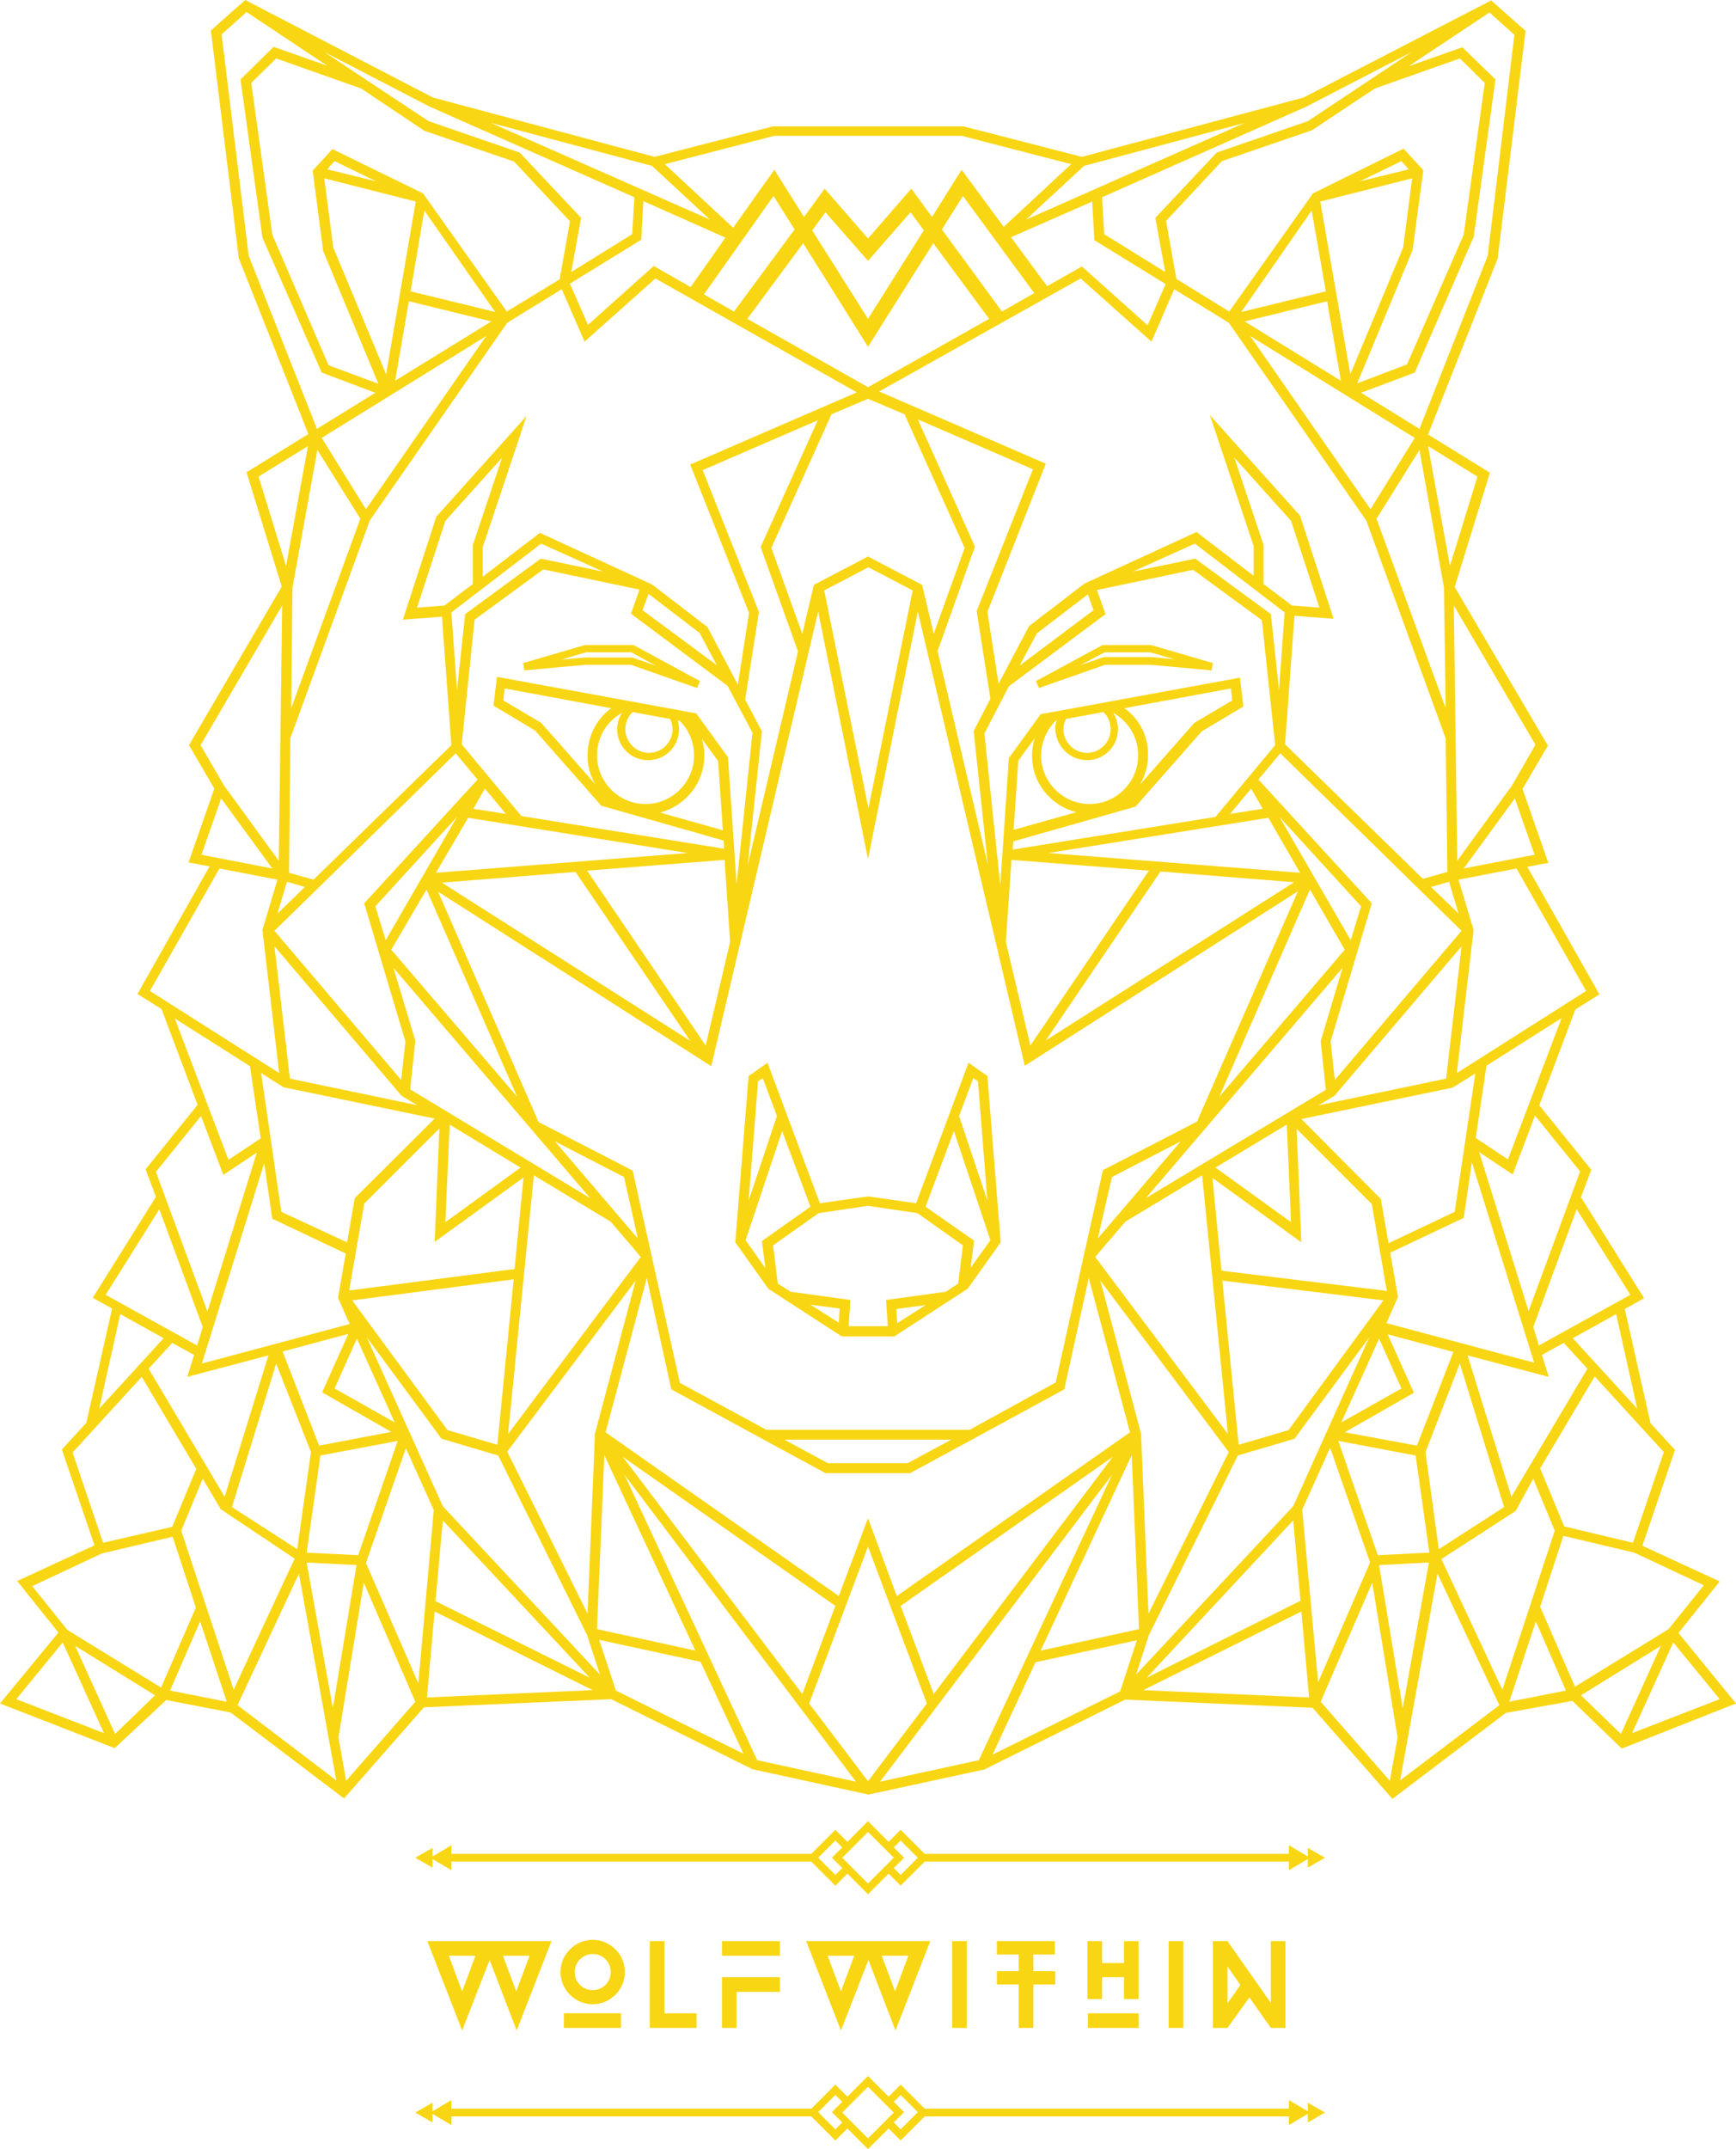 <?xml version="1.0" encoding="utf-8"?>
<!-- Generator: Adobe Illustrator 18.0.0, SVG Export Plug-In . SVG Version: 6.00 Build 0)  -->
<!DOCTYPE svg PUBLIC "-//W3C//DTD SVG 1.1//EN" "http://www.w3.org/Graphics/SVG/1.1/DTD/svg11.dtd">
<svg version="1.1" id="Layer_1" xmlns="http://www.w3.org/2000/svg" xmlns:xlink="http://www.w3.org/1999/xlink" x="0px" y="0px"
	 viewBox="0 0 404.2 500" enable-background="new 0 0 404.2 500" xml:space="preserve">
<g>
	<g>
		<path fill="#F9D613" d="M128.4,451.7l-8.1,20.8l-6.3-16.4l-6.4,16.4l-8.1-20.8L128.4,451.7z M107.6,463.4l3.1-8.3h-6.2
			L107.6,463.4z M120.2,463.4l3.1-8.3h-6.2L120.2,463.4z"/>
		<path fill="#F9D613" d="M130.5,458.9c0-4.1,3.4-7.5,7.5-7.5s7.5,3.4,7.5,7.5s-3.4,7.5-7.5,7.5S130.5,463,130.5,458.9z
			 M144.6,471.9h-13.3v-3.4h13.3V471.9z M133.8,458.9c0,2.3,1.8,4.2,4.2,4.2c2.3,0,4.2-1.8,4.2-4.2c0-2.3-1.8-4.2-4.2-4.2
			C135.7,454.7,133.8,456.6,133.8,458.9z"/>
		<path fill="#F9D613" d="M162.2,468.5v3.4h-10.9v-20.2h3.4v16.8H162.2z"/>
		<path fill="#F9D613" d="M181.6,451.7v3.4h-13.5v-3.4H181.6z M168.1,460.1h13.5v3.4h-10.1v8.4h-3.4V460.1z"/>
		<path fill="#F9D613" d="M216.6,451.7l-8.1,20.8l-6.3-16.4l-6.4,16.4l-8.1-20.8L216.6,451.7z M195.8,463.4l3.1-8.3h-6.2
			L195.8,463.4z M208.4,463.4l3.1-8.3h-6.2L208.4,463.4z"/>
		<path fill="#F9D613" d="M221.7,451.7h3.4v20.2h-3.4V451.7z"/>
		<path fill="#F9D613" d="M240.6,454.8v3.9h5.1v3.1h-5.1v10.1h-3.4v-10.1h-5.1v-3.1h5.1v-3.9h-5.1v-3.1h13.5v3.1H240.6z"/>
		<path fill="#F9D613" d="M265.1,451.7v13.5h-3.4v-5.1h-5.1v5.1h-3.4v-13.5h3.4v5.1h5.1v-5.1H265.1z M265.1,468.5h-11.8v3.4h11.8
			V468.5z"/>
		<path fill="#F9D613" d="M272.1,451.7h3.4v20.2h-3.4V451.7z"/>
		<path fill="#F9D613" d="M299.3,451.7v20.2h-3.4l-5-7.1l-5.1,7.1h-3.4v-20.2h3.4l10.1,14.4v-14.4H299.3z M288.8,461.9l-3-4.3v8.6
			L288.8,461.9z"/>
	</g>
	<path fill="#F9D613" d="M308.5,432.3l-4-2.3v2l-4.4-2.6v2h-84.8l-5.6-5.6l-2.8,2.8l-4.8-4.8l-4.8,4.8l-2.8-2.8l-5.6,5.6h-83.8v-2
		l-4.4,2.6v-2l-4,2.3l4,2.3v-2l4.4,2.6v-2h83.8l5.6,5.6l2.8-2.8l4.8,4.8l4.8-4.8l2.8,2.8l5.6-5.6h84.8v2l4.4-2.6v2L308.5,432.3z
		 M194.5,436.3l-4-4l4-4l1.6,1.6l-2.4,2.4l2.4,2.4L194.5,436.3z M196.1,432.3l6-6l6,6l-6,6L196.1,432.3z M209.7,436.3l-1.6-1.6
		l2.4-2.4l-2.4-2.4l1.6-1.6l4,4L209.7,436.3z"/>
	<path fill="#F9D613" d="M308.5,491.6l-4-2.3v2l-4.4-2.6v2h-84.8l-5.6-5.6l-2.8,2.8l-4.8-4.8l-4.8,4.8l-2.8-2.8l-5.6,5.6h-83.8v-2
		l-4.4,2.6v-2l-4,2.3l4,2.3v-2l4.4,2.6v-2h83.8l5.6,5.6l2.8-2.8l4.8,4.8l4.8-4.8l2.8,2.8l5.6-5.6h84.8v2l4.4-2.6v2L308.5,491.6z
		 M194.5,495.5l-4-4l4-4l1.6,1.6l-2.4,2.4l2.4,2.4L194.5,495.5z M196.1,491.6l6-6l6,6l-6,6L196.1,491.6z M209.7,495.5l-1.6-1.6
		l2.4-2.4l-2.4-2.4l1.6-1.6l4,4L209.7,495.5z"/>
</g>
<g>
	<path fill="#F9D613" d="M136.3,154.7h10.6l15.4,5.4l0.7-1.6l-15.5-8.4h-11.3l-14.4,4.2l0.3,1.7L136.3,154.7z M136.4,151.8H147
		l5.7,3.1l-5.5-1.9h-11l-5.5,0.5L136.4,151.8z"/>
	<path fill="#F9D613" d="M225.5,247.3L213.3,280l-11.2-1.6l-11.2,1.6l-12.2-32.7l-4.4,3.1l-3.1,38.7l7.7,10.8L196,311h12.2
		l17.1-11.1l7.7-10.8l-3.1-38.7L225.5,247.3z M226.6,250.9l1.1,0.7l2.2,27.8l-6.6-19.7L226.6,250.9z M176.5,251.6l1.1-0.7l3.3,8.8
		l-6.6,19.7L176.5,251.6z M173.6,288.6l8.5-25.4l6.6,17.6l-11.3,8l0.8,6.3L173.6,288.6z M195.3,307.8l-6.6-4.2l6.8,0.9L195.3,307.8z
		 M208.7,304.6l6.8-0.9l-6.6,4.2L208.7,304.6z M220.2,300.6l-13.9,1.9l0.4,6.1h-9.1l0.4-6.1l-13.9-1.9l-3-1.9l-1.1-8.9l10.6-7.5
		l11.5-1.7l11.5,1.7l10.6,7.5l-1.1,8.9L220.2,300.6z M215.5,280.8l6.6-17.6l8.5,25.4L226,295l0.8-6.3L215.5,280.8z"/>
	<path fill="#F9D613" d="M257.3,154.7h10.6l14.2,1.3l0.3-1.7l-14.4-4.2h-11.3l-15.5,8.4l0.7,1.6L257.3,154.7z M257.2,151.8h10.6
		l5.6,1.6l-5.4-0.5l-11,0l-5.5,1.9L257.2,151.8z"/>
	<path fill="#F9D613" d="M404.2,396.4L390.8,380l9.6-12l-18-8.3l7.6-22.3l-5.7-6.2l-6-26.6l4.5-2.5l-14.7-23.5l2.4-6.4l-12.1-15
		l8.4-22.3l5.6-3.5l-16.8-29.7l4.9-0.9l-6-17.2l5.9-10.1l-21.7-36.9l8.2-26.6l-14.4-8.9l16.2-40.9l6.5-53l-8-7.1l-43.7,22.6
		l-51.6,13.8l-27.6-7.1H180l-27.6,7.1l-51.6-13.8L57.1,0l-8,7.1l6.5,53L71.8,101l-14.4,8.9l8.2,26.6L44,173.4l5.9,10.1l-6,17.2
		l4.9,0.9l-16.8,29.7l5.6,3.5l8.4,22.3l-12.1,15l2.4,6.4l-14.7,23.5l4.5,2.5l-6,26.6l-5.7,6.2l7.6,22.3l-18,8.3l9.6,12L0,396.4
		l26.7,10.4l12-11.2l15,2.9l0,0l26.4,20l18.6-21.2l43.6-1.9l32.9,16.3l27,5.9l26.8-5.8l0.1,0l32.9-16.3l43.6,1.9l18.6,21.2l26.4-20
		l0,0l15.5-2.8l11.5,11.1L404.2,396.4z M400.4,395.4l-20.4,7.9l9.6-21.1L400.4,395.4z M396.7,368.9l-8.2,10.2l-21.8,13.4l-8.1-18.6
		l5.4-16.5l16.5,3.9L396.7,368.9z M335.6,362.8l17.3-11.2l4.1-7.5l5,12.1l-12.2,37L335.6,362.8z M54.4,393.2l-12.2-37l5-12.1
		l4.2,7.1l17.2,11.5L54.4,393.2z M45.2,315.3l-1.6,5.1l18.9-5l-10.2,32.9l-17.7-29.8l5.5-6L45.2,315.3z M61.5,270.7l1.9,12.9
		l17.1,8.1l-1.8,10.3l2.7,6.1l-34.4,9.2L61.5,270.7z M68.1,136.7l5.8-32l10,16l-16.1,44.1L68.1,136.7z M98.6,30.3l0.1,0.1l21,7.2
		l13,13.9l-2.4,13.5L118,72.5L98.5,45L77.4,34.7l-4.6,5l2.4,18.4l0,0.2l12.9,31l-11.6-4.3L63.4,54.6l-4.9-35.3l5.8-5.7l19.8,7
		L98.6,30.3z M165.3,51.1l-51-22.5l37.5,10L165.3,51.1z M202.1,80.7l15.2-24.1l13,17.6l-28.2,15.9L174,74.2l13-17.6L202.1,80.7z
		 M189.1,53.6l3.1-4.2l9.9,11.3l9.9-11.3l3.1,4.2l-13,20.6L189.1,53.6z M252.4,38.6l37.4-10l-50.9,22.5L252.4,38.6z M304.2,24.8
		l24.5-12.7l-24.2,16.1l-21.2,7.3L269,50.7l2.3,12.6l-14.2-8.8l-0.5-8.6L304.2,24.8L304.2,24.8z M336.2,136.7l0.4,28.1l-16.1-44.1
		l10-16L336.2,136.7z M357.2,317.1l-34.4-9.2l2.7-6.1l-1.8-10.3l17.1-8.1l1.9-12.9L357.2,317.1z M364.1,312.5l5.5,6l-17.7,29.8
		l-10.2-32.9l18.9,5l-1.6-5.1L364.1,312.5z M311.6,335.3l18,3.4l3.2,22.6l-12,0.6L311.6,335.3z M83.4,361.9l-12-0.6l3.2-22.6l18-3.4
		L83.4,361.9z M74.3,336.4l-8.5-21.9l15.3-4.1l-6.1,13.6l16.1,9.2L74.3,336.4z M72.4,337.9l-3.2,22.6L54,350.7l10.3-33.4L72.4,337.9
		z M77.9,323.1l5.2-11.6l8.8,19.5L77.9,323.1z M84.8,280.1l17.5-17.5l-1.1,26.4l20.7-15l-2.1,21.3l-38.5,5L84.8,280.1z M67.6,171.8
		l18.5-50.7l32-46l12.7-7.8l5.3,12.2l16.5-14.7l46.9,26.5l-38.8,16.8l13.7,34.5l-2.6,16.7l-7.1-13.4l-12.9-9.9l-26.1-12l-13.3,10.2
		v-6.9l10.2-30.5l-20.8,23.2l-0.2,0.2l-7.8,24l9.1-0.7l2.2,29.9l-32.1,31.3l-5.7-1.6L67.6,171.8z M98.8,49l16.5,23.6l-19.7-4.8
		L98.8,49z M96.8,46.9l-6.9,40.2L77.6,57.6l-2.1-16.1L96.8,46.9z M76.2,39.4l1.7-1.9l9.7,4.7L76.2,39.4z M95.2,70.1l19.2,4.7
		L92,88.6L95.2,70.1z M251.6,64.8l16.5,14.7l5.3-12.2l12.7,7.8l32,46l18.5,50.7l0.4,31.1l-5.7,1.6l-32.1-31.3l2.2-29.9l9.1,0.7
		l-7.8-24l-21-23.4l10.2,30.5v6.9l-13.3-10.2l-26.1,12l-12.9,9.9l-7.1,13.4l-2.6-16.7l13.6-34.5l-38.8-16.8L251.6,64.8z M254.3,46.9
		l0.5,9l16.6,10.2l-4.2,9.6L251.9,62l-8.1,4.6l-8.4-11.4L254.3,46.9z M312.2,88.6l-22.4-13.8l19.2-4.7L312.2,88.6z M307.4,46.9
		l21.4-5.4l-2.1,16.1l-12.3,29.5L307.4,46.9z M316.6,42.2l9.7-4.7l1.7,1.9L316.6,42.2z M308.7,67.8l-19.7,4.8L305.4,49L308.7,67.8z
		 M322.9,300.4l-38.5-4.7l-2.1-21.6l20.7,15l-1.1-26.4l17.5,17.5L322.9,300.4z M202.1,353.3l-6.8,18.1L141,333.3l9.6-35.9l5.7,25.9
		l21.5,11.7h0l14.4,7.8h19.7l14.4-7.8h0l21.5-11.7l5.7-25.9l9.6,35.9l-54.3,38.1L202.1,353.3z M142.2,284.3l7,8.2l-30.9,41.2l6-60.2
		L142.2,284.3z M87.4,210.9l19-20.8l-16.6,28.7L87.4,210.9z M106.4,160.6l-1.3-18.1l20.9-16l14.4,6.5l-14.5-3l-17.6,12.9
		L106.4,160.6z M103.5,140.9l-6.4,0.5l6.6-20.2l13.2-14.7l-6.8,20.3v9.1L103.5,140.9z M151,138.2l11.9,9.1l4,7.5L149.6,142
		L151,138.2z M110.5,144.2l16-11.7l22.4,4.7l-2,5.6l22.5,16.8l5.8,10.9l-3.7,35.3l-2-29.6l-7.4-10.2l-46.4-8.5l-0.8,6.7l9.7,5.8
		l15.4,17.5l28.5,8.1l0.1,1.9l-47.2-7.6l-13.9-16.7L110.5,144.2z M202.1,92.8L202.1,92.8l8.5,3.6l14,31.1l-7.2,20l-2.7-11.4
		l-12.6-6.6l-12.6,6.6l-2.7,11.4l-7.2-20l14-31.1L202.1,92.8L202.1,92.8z M300.8,140.9l-6.6-5v-9.1l-6.8-20.3l13.2,14.7l6.6,20.2
		L300.8,140.9z M299.1,142.5l-1.3,18.1l-1.9-17.7l-17.6-12.9l-14.5,3l14.4-6.5L299.1,142.5z M254.6,142l-17.2,12.9l4-7.5l11.9-9.1
		L254.6,142z M234.9,159.7l22.5-16.8l-2-5.6l22.4-4.7l16,11.7l3.1,29.1l-13.9,16.7l-47.2,7.6l0.1-1.9l28.5-8.1l15.4-17.5l9.7-5.8
		l-0.8-6.7l-46.4,8.5l-7.4,10.2l-2,29.6l-3.7-35.3L234.9,159.7z M314.5,218.8l-16.6-28.7l19,20.8L314.5,218.8z M225.8,332.7h-47.4
		l-20.1-10.9l-11-49.4l-21.9-11.3L102,207.5l63.6,40.6l24.9-105.8l11.6,57.6l11.6-57.6L238.6,248l63.6-40.6l-23.5,53.6l-21.9,11.3
		l-4.4,19.6l0,0l-6.6,29.8L225.8,332.7z M221.5,335l-10.2,5.5h-18.5l-10.2-5.5H221.5z M117.8,189.4l-7.6-1.2l2.7-4.7L117.8,189.4z
		 M109,190.3l51.1,8.2l-58.6,4.6L109,190.3z M134,202.9l26.7,39.3l-57.8-36.8L134,202.9z M164.3,243.3l-27.6-40.7l32-2.5l1.3,19.1
		L164.3,243.3z M191.9,137.4l10.3-5.4l10.3,5.4l-10.3,50.7L191.9,137.4z M291.3,183.5l2.7,4.7l-7.6,1.2L291.3,183.5z M295.3,190.3
		l7.4,12.8l-58.6-4.6L295.3,190.3z M301.3,205.3l-57.8,36.8l26.7-39.3L301.3,205.3z M235.5,200.1l32,2.5l-27.6,40.7l-5.7-24.1
		L235.5,200.1z M258.9,273.9l16-8.3l-19.3,22.6L258.9,273.9z M305,207l8.1,14l-29.2,34.2L305,207z M256.9,165.7c1.1,1,1.7,2.5,1.7,4
		c0,3-2.5,5.5-5.5,5.5c-3,0-5.5-2.5-5.5-5.5c0-0.8,0.2-1.7,0.6-2.4L256.9,165.7z M253.1,176.9c4,0,7.2-3.2,7.2-7.2
		c0-1.4-0.4-2.7-1.1-3.8c3.6,2,5.8,5.7,5.8,9.9c0,6.2-5.1,11.3-11.3,11.3c-6.2,0-11.3-5.1-11.3-11.3c0-3,1.3-6,3.4-8.1l0.2,0
		c-0.2,0.7-0.3,1.3-0.3,2C245.9,173.7,249.1,176.9,253.1,176.9z M261.8,164.8l24.8-4.6l0.3,2.8l-8.8,5.2l-12.6,14.3
		c1.1-2,1.8-4.3,1.8-6.7C267.4,171.3,265.3,167.3,261.8,164.8z M250.6,189l-14.6,4.1l1.1-16.1l3.8-5.2c-0.4,1.3-0.6,2.6-0.6,3.9
		C240.2,182.2,244.7,187.5,250.6,189z M226.7,170.1l3.3,31.1l-11.7-49.7l8.7-24.3l-13.3-29.6l26.8,11.6l-13.1,33l3.2,20.4
		L226.7,170.1z M177.1,127.3l8.7,24.3l-11.7,49.7l3.3-31.1l-3.9-7.4l3.2-20.4l-13.1-33l26.8-11.6L177.1,127.3z M158.2,167.7
		c2.2,2.1,3.4,5,3.4,8.1c0,6.2-5.1,11.3-11.3,11.3c-6.2,0-11.3-5.1-11.3-11.3c0-4.2,2.2-7.9,5.8-9.9c-0.7,1.1-1.1,2.4-1.1,3.8
		c0,4,3.2,7.2,7.2,7.2c4,0,7.2-3.2,7.2-7.2c0-0.7-0.1-1.4-0.3-2L158.2,167.7z M156,167.3c0.4,0.7,0.6,1.6,0.6,2.4
		c0,3-2.5,5.5-5.5,5.5c-3,0-5.5-2.5-5.5-5.5c0-1.5,0.6-3,1.7-4L156,167.3z M136.8,175.8c0,2.4,0.6,4.7,1.8,6.7L126,168.2l-8.8-5.2
		l0.3-2.8l24.8,4.6C138.9,167.3,136.8,171.3,136.8,175.8z M164,175.8c0-1.3-0.2-2.7-0.6-3.9l3.8,5.2l1.1,16.1l-14.6-4.1
		C159.6,187.5,164,182.2,164,175.8z M99.3,207l21.1,48.2L91.1,221L99.3,207z M145.3,273.9l3.2,14.3l-19.3-22.6L145.3,273.9z
		 M262,284.3l17.9-10.8l6,60.2L255,292.5L262,284.3z M283,271.7l16.6-10l1,22.7L283,271.7z M266.8,278.8l45.8-53.6l-5.1,17.1
		l1.2,11.3L266.8,278.8z M310.8,251.3l-1-8.9l9.6-32.2L293,181.4l5.1-6.1l42.2,41.3L310.8,251.3z M106.1,175.3l5.1,6.1l-26.4,28.8
		l9.6,32.2l-1,8.9l-29.5-34.7L106.1,175.3z M91.6,225.2l45.8,53.6l-41.9-25.3l1.2-11.3L91.6,225.2z M121.2,271.7l-17.5,12.7l1-22.7
		L121.2,271.7z M82,302.6l37.6-4.9l-3.8,38.5l-11.6-3.4L82,302.6z M148,298l-9.6,36.1l0.1,0.1l-1.7,41.3l-18.7-37.7L148,298z
		 M140.7,338.6l21.2,45.5l-22.9-5L140.7,338.6z M194.5,373.7l-7.7,20.5L145,339L194.5,373.7z M202.1,359.9l13.7,36.5l-13.7,18.1
		l-13.7-18.1L202.1,359.9z M217.4,394.2l-7.7-20.5l49.4-34.7L217.4,394.2z M265.2,379.1l-22.9,5l21.2-45.5L265.2,379.1z
		 M267.4,375.5l-1.7-41.3l0.1-0.1l-9.6-36.1l29.9,39.9L267.4,375.5z M288.4,336.2l-3.8-38.2l37.5,4.6L300,332.8L288.4,336.2z
		 M329.9,336.4l-16.8-3.1l16.1-9.2l-6.1-13.6l15.3,4.1L329.9,336.4z M326.3,323.1l-14,7.9l8.8-19.5L326.3,323.1z M331.9,337.9
		l8-20.6l10.3,33.4l-15.2,9.8L331.9,337.9z M338.7,282l-15.4,7.3l-1.8-10.3L303,260.4l35.2-7.3l5.3-3.3L338.7,282z M336.7,251
		l-29.7,6.2l3.7-2.2l29.6-34.8L336.7,251z M333.2,206.4l4.2-1.2l2.2,7.4L333.2,206.4z M319.1,118.5l-28-40.3l38.3,23.7L319.1,118.5z
		 M328.9,58.2l2.5-18.6l-4.6-5L305.7,45l-19.5,27.5l-12.3-7.6l-2.4-13.5l13-13.9l21-7.2l14.6-9.7l19.8-7l5.8,5.7l-4.9,35.3
		l-13.2,30.2L316,89.2L328.9,58.2z M240.8,68.2l-7.5,4.3l-14-19.1l4.9-7.8L240.8,68.2z M170.9,72.5l-7-4l16.2-22.9l4.9,7.8
		L170.9,72.5z M149.3,55.8l0.5-9l19.1,8.5l-8.1,11.5l-8.6-4.9l-15.3,13.7l-4.2-9.6l16.1-9.9L149.3,55.8z M113.2,78.2l-28,40.3
		l-10.3-16.6L113.2,78.2z M71,206.4l-6.4,6.2l2.2-7.4L71,206.4z M93.5,255l3.7,2.2L67.5,251l-3.6-30.8L93.5,255z M66,253l35.2,7.3
		l-18.6,18.5l-1.8,10.3L65.5,282l-4.7-32.3L66,253z M83,364.2l-5.5,33.3l-6.1-33.9L83,364.2z M78.8,404.3l5.9-36l12,27.7l-16.1,18.4
		L78.8,404.3z M85.2,363.7l9.3-26.7l6.5,14.4l-3.6,40.3L85.2,363.7z M103.1,353.8l34.2,36.6l-35.9-17.8L103.1,353.8z M101.2,375
		l36.8,18.3L99.4,395L101.2,375z M103.1,350.5l-17.7-39.3l17.4,23.6l13.2,3.9l20.7,41.8l3,9.2L103.1,350.5z M139.5,381.6l23.6,5.1
		l10,21.4l-29.7-14.7L139.5,381.6z M145.4,343.2l53.9,71.4l-23-5L145.4,343.2z M258.9,343.2l-31,66.4l-23,5L258.9,343.2z
		 M241.1,386.8l23.6-5.1l-3.9,11.9l-29.7,14.7L241.1,386.8z M267.5,380.5l20.7-41.8l13.2-3.9l17.4-23.6l-17.7,39.3l-36.6,39.2
		L267.5,380.5z M301.1,353.8l1.7,18.7L267,390.4L301.1,353.8z M303,375l1.8,20l-38.6-1.7L303,375z M303.2,351.3l6.5-14.4l9.3,26.7
		l-12.1,27.9L303.2,351.3z M319.5,368.3l5.9,36l-1.8,10.1L307.5,396L319.5,368.3z M326.6,397.5l-5.5-33.3l11.6-0.6L326.6,397.5z
		 M380.2,359l-16-3.8l-5.6-13.5l12.7-21.4l16.1,17.6L380.2,359z M381.2,327.8l-15-16.4l10.1-5.6L381.2,327.8z M379.6,301.3
		l-21.3,11.8l-1.3-4.3l10.1-27.4L379.6,301.3z M367.9,272.6l-12,32.5l-11.5-37l7.8,5.2l5.2-13.7L367.9,272.6z M351.1,269.8l-7.5-5
		l2.5-16.8l17.5-11.1L351.1,269.8z M369.3,230.6l-30.1,19.1l3.9-33.3l-3.5-11.7l13.5-2.6L369.3,230.6z M340.8,202.1l11.9-16.3
		l4.6,13.1L340.8,202.1z M352.1,182.7l-12.8,17.6l-0.8-59.4l19,32.4L352.1,182.7z M337.6,131.7l-5.1-27.9l11.5,7.1L337.6,131.7z
		 M346.4,59.5l-15.9,40.3l-13.6-8.4l12.5-4.7L343,55.4l0.1-0.1l5.1-36.8l-7.7-7.5L328,15.4l18.8-12.5l5.8,5.2L346.4,59.5z
		 M180.3,31.6h43.6l25.5,6.6l-15.7,14.6l-9.8-13.3l-6.9,11l-4.8-6.6l-10.1,11.6L192,43.9l-4.8,6.6l-6.9-11L170.7,53l-15.9-14.8
		L180.3,31.6z M100,24.8L100,24.8l47.7,21.1l-0.5,8.6l-14.2,8.8l2.3-12.6L121,35.5l-21.2-7.3L75.5,12.1L100,24.8L100,24.8z
		 M57.9,59.5L51.6,8l5.8-5.2l18.8,12.5l-12.5-4.4L56,18.5l5.1,36.8l13.8,31.4l12.5,4.7l-13.6,8.4L57.9,59.5z M71.7,103.8l-5.1,27.9
		l-6.4-20.8L71.7,103.8z M65.7,140.9l-0.8,59.4l-12.8-17.6l-5.4-9.3L65.7,140.9z M51.5,185.8l11.9,16.3l-16.5-3.2L51.5,185.8z
		 M51.1,202.1l13.5,2.6l-3.5,11.7l3.9,33.3l-30.1-19.1L51.1,202.1z M58.2,248.1l2.5,16.8l-7.5,5L40.7,237L58.2,248.1z M46.8,259.7
		l5.2,13.7l7.8-5.2l-11.5,37l-12-32.5L46.8,259.7z M37.1,281.4l10.1,27.4l-1.3,4.3l-21.3-11.8L37.1,281.4z M28,305.8l10.1,5.6
		l-15,16.4L28,305.8z M16.9,338L33,320.4l12.7,21.4l-5.6,13.5L24,359L16.9,338z M23.7,361.5l16.5-3.9l5.4,16.5l-8.1,18.6l-21.8-13.4
		l-8.2-10.2L23.7,361.5z M14.6,382.2l9.6,21.1l-20.4-7.9L14.6,382.2z M26.8,403.5L17.5,383l18.6,11.5L26.8,403.5z M39.6,393.4
		l7-16.1l6.2,18.7L39.6,393.4z M69.6,366.2l8.7,48.1l-23-17.5L69.6,366.2z M326,414.3l8.7-48.1l14.4,30.6L326,414.3z M351.4,396
		l6.2-18.7l7,16.1L351.4,396z M386.7,383l-9.3,20.5l-9.3-9L386.7,383z"/>
</g>
</svg>
